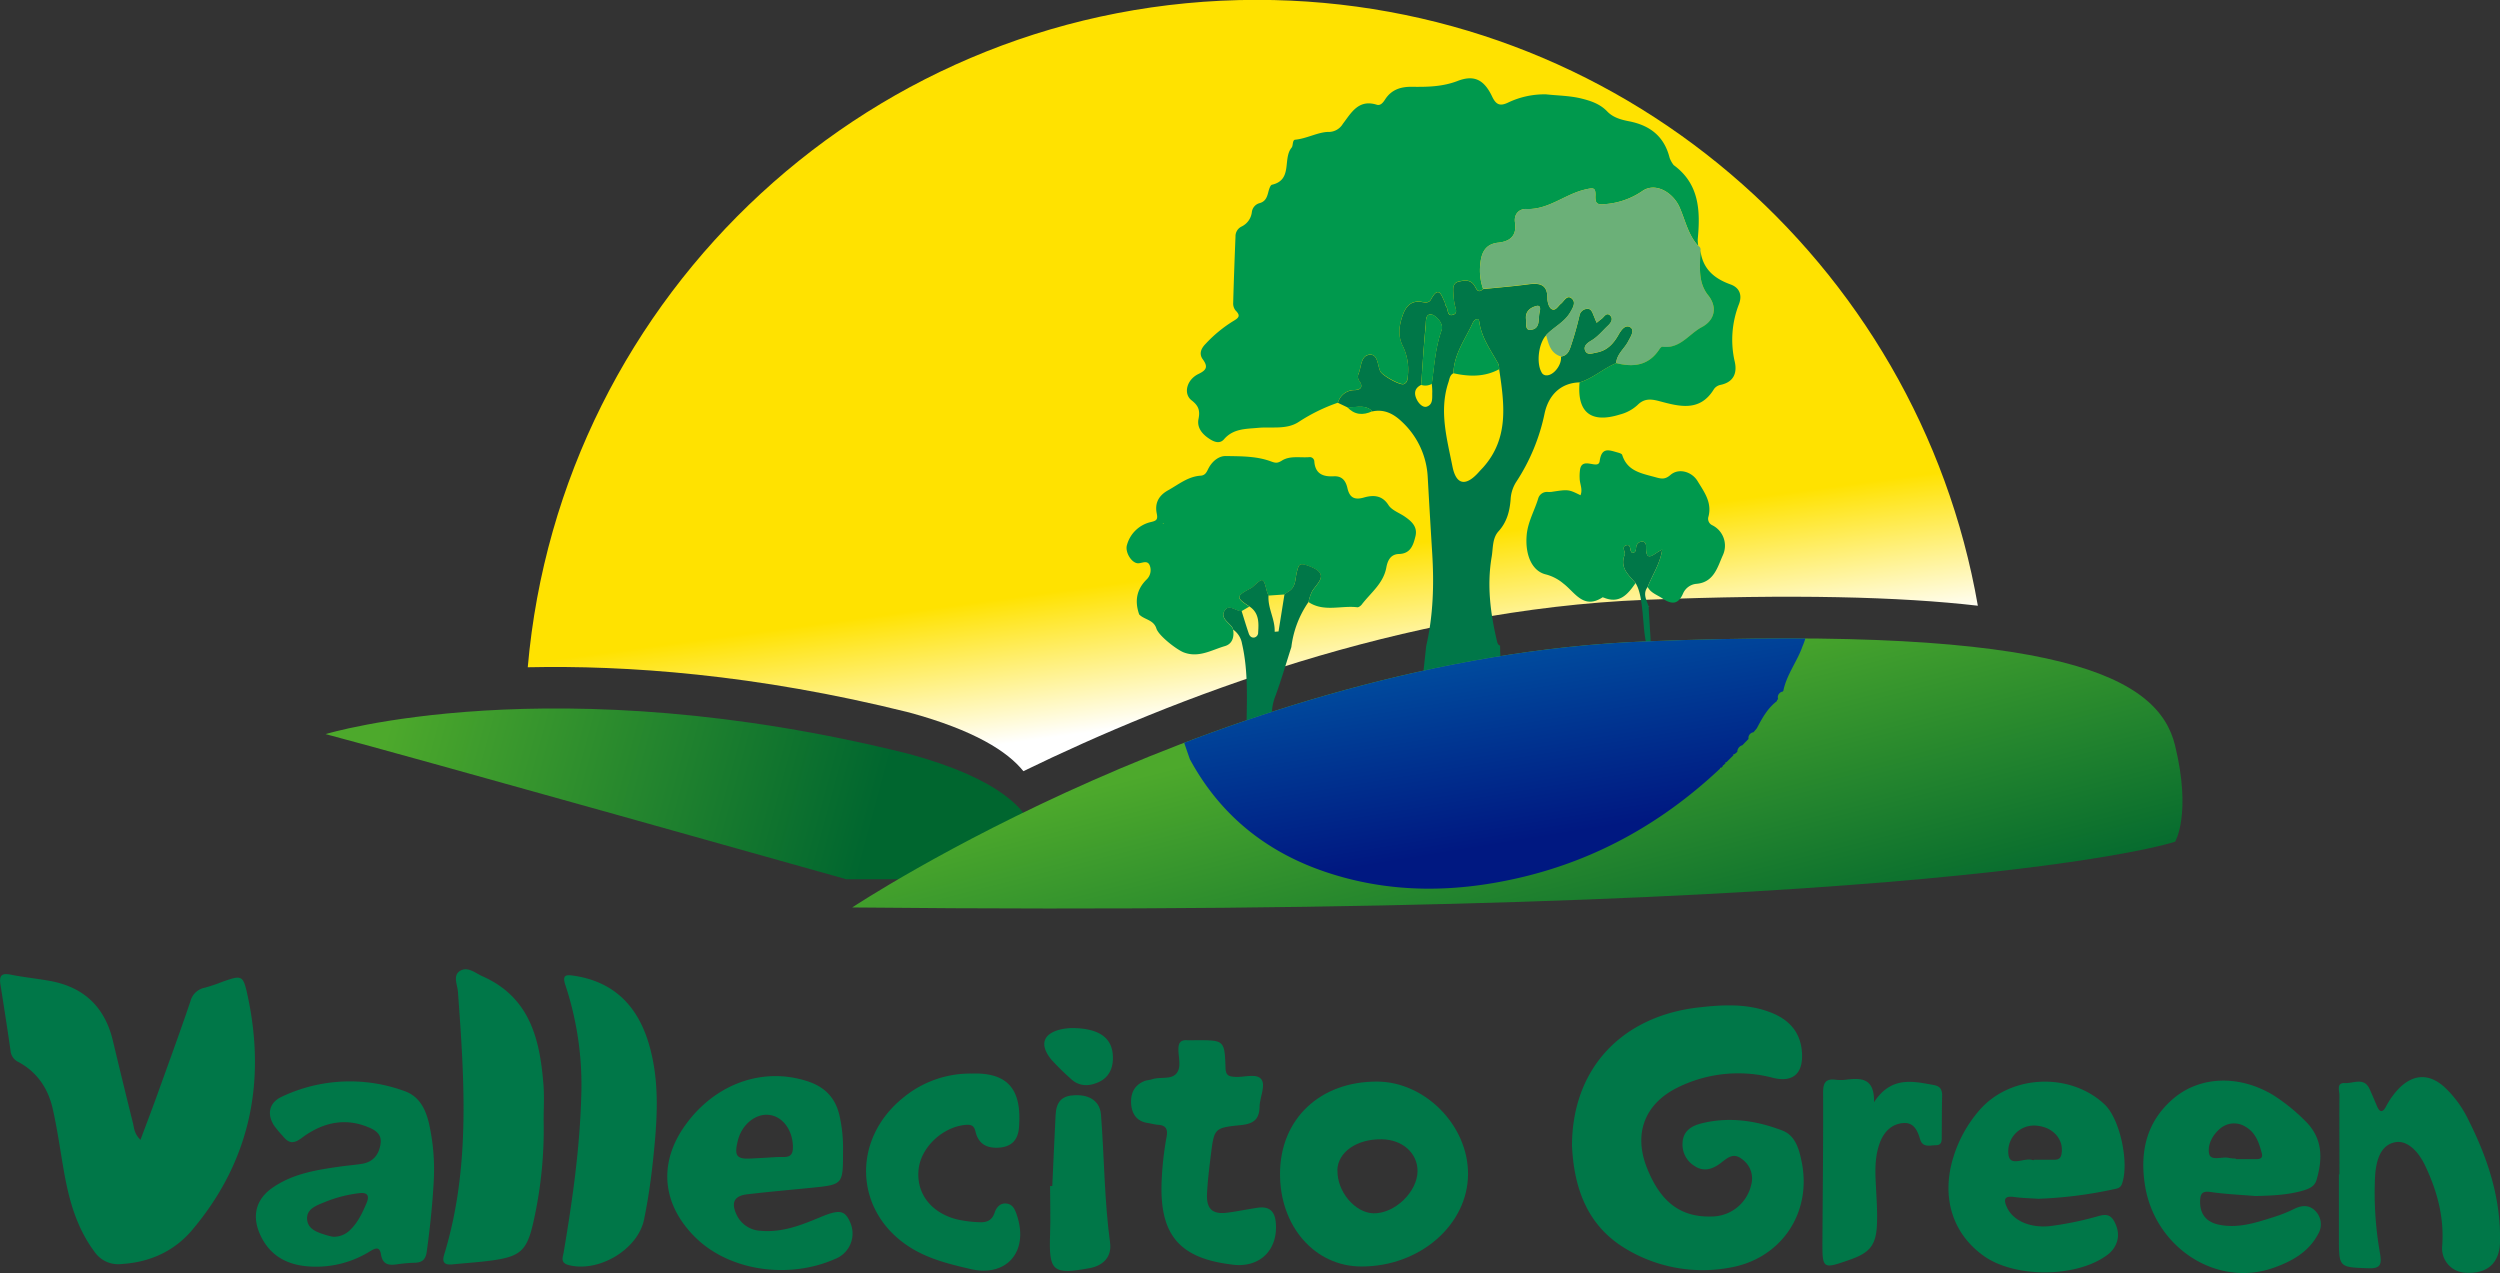 <svg id="Capa_1" data-name="Capa 1" xmlns="http://www.w3.org/2000/svg" xmlns:xlink="http://www.w3.org/1999/xlink" viewBox="0 0 755.14 384.51"><rect x="0" y="0" width="755.14" height="384.51" fill="#333333" stroke="none"/><defs><style>.cls-1{fill:none;}.cls-2{fill:url(#linear-gradient);}.cls-3{fill:#007748;}.cls-4{fill:#00994d;}.cls-5{fill:#6bb078;}.cls-6{fill:url(#linear-gradient-2);}.cls-7{fill:url(#linear-gradient-3);}.cls-8{clip-path:url(#clip-path);}.cls-9{fill:url(#linear-gradient-4);}</style><linearGradient id="linear-gradient" x1="390.85" y1="275.28" x2="396.69" y2="318.47" gradientUnits="userSpaceOnUse"><stop offset="0" stop-color="#ffe200"/><stop offset="1" stop-color="#fff"/></linearGradient><linearGradient id="linear-gradient-2" x1="279.89" y1="350.75" x2="135.7" y2="311.87" gradientUnits="userSpaceOnUse"><stop offset="0" stop-color="#00662f"/><stop offset="1" stop-color="#4da92c"/></linearGradient><linearGradient id="linear-gradient-3" x1="488" y1="414.65" x2="462.08" y2="312.58" xlink:href="#linear-gradient-2"/><clipPath id="clip-path" transform="translate(-15.36 -104.26)"><path class="cls-1" d="M272.78,378.36S386.35,302.92,512.37,298s155,10.77,160,31.5,0,29,0,29S604.39,381.68,272.78,378.36Z"/></clipPath><linearGradient id="linear-gradient-4" x1="456.85" y1="249.78" x2="474.67" y2="358.33" gradientUnits="userSpaceOnUse"><stop offset="0" stop-color="#007bb8"/><stop offset="1" stop-color="#001881"/></linearGradient></defs><title>logo vallecito ojo forma svg</title><path class="cls-2" d="M290,319.47c19.65,5.36,29.69,11.75,34.48,17.73,45-21.91,114.32-48.86,187.94-51.77,44.46-1.76,76.84-.93,100.36,1.79-18.07-103.93-108.7-183-217.79-183-115.53,0-210.35,88.62-220.22,201.59C204.28,305.17,243.49,307.86,290,319.47Z" transform="translate(-15.36 -104.26)"/><path class="cls-3" d="M57.79,448.56c1.72-4.61,3.3-8.72,4.79-12.85,3.47-9.64,7-19.27,10.3-29a5.56,5.56,0,0,1,4.36-4.11,52.36,52.36,0,0,0,5.34-1.8c5.69-2,6.2-2.08,7.48,3.77,5.77,26.32.93,50.38-16.65,71.21-5.39,6.39-12.73,9.75-21.28,10.28a8.67,8.67,0,0,1-8.29-3.79c-5.31-7.16-7.61-15.39-9.13-24-1.13-6.37-2-12.8-3.42-19.09-1.39-6.14-4.73-11.16-10.47-14.19a4.14,4.14,0,0,1-2.29-3.5q-1.43-9.81-3-19.6c-.42-2.53-.09-3.87,3-3.24,4,.8,8,1.19,12,1.92,10.23,1.88,16.52,7.93,18.93,18.06q3,12.58,6.13,25.16C55.89,445.25,56,446.79,57.79,448.56Z" transform="translate(-15.36 -104.26)"/><path class="cls-3" d="M490.19,450.31c.06-23.27,15-39.1,38.27-41.75,7.55-.86,15.1-1.25,22.32,1.75,5.43,2.25,8.68,6.25,8.9,12.34s-2.95,8.6-8.75,7.18a41.26,41.26,0,0,0-28.77,2.89c-10,4.9-13.45,13.91-9.33,24.31s10.23,14.94,19.48,14.68a12.29,12.29,0,0,0,12-9.51,7.15,7.15,0,0,0-2.81-7.85c-2.64-2.08-4.48-.23-6.42,1.24-2.43,1.84-5.08,2.71-7.83.89a7.58,7.58,0,0,1-3.65-7.21c.24-3.47,2.77-4.93,5.54-5.64,8.39-2.16,16.68-.91,24.58,2.11,4,1.51,5.12,5.78,5.88,9.64,3.07,15.46-6.41,29.24-21.93,31.81a44.92,44.92,0,0,1-32.24-6.36C494.06,473.55,490.72,461.81,490.19,450.31Z" transform="translate(-15.36 -104.26)"/><path class="cls-3" d="M631,466.36c-2.42-.17-4.86-.2-7.25-.54-3.11-.45-3.21.9-2.16,3.17,1.86,4,6.92,6.22,12.89,5.63a95.28,95.28,0,0,0,13.47-2.69c2.13-.52,4.44-1.67,6,1.21s1.63,5.66-.24,8.36a8.56,8.56,0,0,1-2,1.94c-9.17,6.74-27.59,6.87-37,.28-9.66-6.79-13.12-18-9.24-30.2a39.12,39.12,0,0,1,7.86-14c9.33-10.66,27.24-11.46,37.69-1.71,4.68,4.36,7.55,17.66,5.31,24-.48,1.34-1.44,1.45-2.47,1.66A128.18,128.18,0,0,1,631,466.36Zm-1.26-11.68v-.11h6c1.15,0,2-.2,2.29-1.63.83-4.2-2.2-8-7-8.6a7.79,7.79,0,0,0-9,8.68c.46,3.87,4.83.77,7.27,1.65A1.33,1.33,0,0,0,629.69,454.68Z" transform="translate(-15.36 -104.26)"/><path class="cls-3" d="M696.68,465.53c-4.57-.38-9.17-.57-13.69-1.23-2.59-.37-3,.7-3.08,2.79-.06,3.87,1.82,6.31,5.76,7.11,5.8,1.18,11.21-.65,16.6-2.36a41.55,41.55,0,0,0,6-2.39c2.3-1.17,4.54-1.32,6.36.49a5.71,5.71,0,0,1,.91,7.11c-2.9,5.5-8.11,8.3-13.57,10.2-17.21,6-35.86-6.29-38.74-25.16-1.49-9.81.4-18.58,8-25.46,8.12-7.4,20.33-7.92,30.88-1.52a55.9,55.9,0,0,1,9.42,7.6c5.41,5.18,5.5,11.37,3.54,18-.56,1.89-2.21,2.61-3.93,3.13C706.41,465.23,701.56,465.4,696.68,465.53Zm-6-11.32v.18c2,0,4,0,6,0,1.21,0,2.29-.17,1.88-1.74-.82-3.13-1.82-6.24-4.85-8a6.44,6.44,0,0,0-7.54.34c-2.45,1.91-4.06,5.05-3.54,7.71.48,2.44,4,.79,6,1.32A11,11,0,0,0,690.67,454.21Z" transform="translate(-15.36 -104.26)"/><path class="cls-3" d="M270,452c0,10,0,10.05-9.16,11-6.58.66-13.16,1.22-19.72,2-4,.45-5,2.49-3.29,6.13a8.4,8.4,0,0,0,7.34,4.9c6.43.58,12.21-1.7,17.94-4.1s7.46-2.18,9.05,1.56a8.23,8.23,0,0,1-4.45,11c-14.25,6.33-32.13,3.59-42.31-6.47s-11.31-22.7-2.76-34.29c9.1-12.34,23.39-17.22,36.68-12.85,5.3,1.74,8.4,5.06,9.62,10.38A44.19,44.19,0,0,1,270,452Zm-24,2v0c2-.1,4-.31,6-.26,2.38.05,2.92-1.1,2.86-3.25-.11-4.9-3.06-8.95-7.11-9.46s-8.27,2.78-9.5,7.68-.35,5.79,4.48,5.46Z" transform="translate(-15.36 -104.26)"/><path class="cls-3" d="M402,458.65c.09-16.42,12.08-27.75,29.33-27.69,14.49.05,27.51,13.28,27.46,27.92-.05,15.36-14.61,28-32.26,27.93C412.48,486.78,401.87,474.61,402,458.65Zm17.35-.9c-.17,6.38,5.27,12.86,10.88,13,6.41.12,13.26-6.45,13.31-12.75,0-5.44-4.54-9.52-10.79-9.61C425.18,448.25,419.45,452.26,419.31,457.75Z" transform="translate(-15.36 -104.26)"/><path class="cls-3" d="M146.35,461.42c-.39,7-1.14,14-2.09,20.92-.33,2.37-1.37,3.27-3.59,3.34a45.91,45.91,0,0,0-5.24.45c-2.53.39-4.47.24-5-3-.43-2.77-2.11-1.61-3.55-.76a30.78,30.78,0,0,1-19,4.36c-6.52-.63-11.45-3.7-14.11-9.93-2.34-5.48-1-10.45,4-13.84,6.2-4.27,13.43-5.36,20.65-6.38,2.14-.3,4.3-.44,6.42-.81,3.42-.59,5.09-3,5.49-6.15s-2.12-4.27-4.32-5.12c-7.09-2.73-13.74-.85-19.42,3.42-2.8,2.1-4.09,1.57-5.86-.57a34.18,34.18,0,0,1-2.58-3.1c-2.26-3.52-1.48-7,2.37-8.74a48,48,0,0,1,37-1.69c4.6,1.62,6.42,5.54,7.44,9.88A63.68,63.68,0,0,1,146.35,461.42Zm-30.41,16.41a6.94,6.94,0,0,0,5.13-2c2.38-2.27,3.73-5.17,5-8.16,1-2.36.23-3.29-2.23-3a39.79,39.79,0,0,0-10.47,2.72c-2.46,1-5.55,2.06-5.24,5.28.29,3,3.3,3.92,5.91,4.7A18.79,18.79,0,0,0,115.94,477.83Z" transform="translate(-15.36 -104.26)"/><path class="cls-3" d="M179.57,442.63a127.51,127.51,0,0,1-3.21,31.27c-1.85,7.94-3.83,9.83-11.81,11-4.12.61-8.3.84-12.46,1.27-2.26.23-3.35-.41-2.57-2.93,8-26.13,6.1-52.78,4.16-79.44-.16-2.11-1.63-4.95.69-6.31s4.54.69,6.74,1.67c14.4,6.38,17.36,19.16,18.42,32.95C179.79,435.6,179.57,439.12,179.57,442.63Z" transform="translate(-15.36 -104.26)"/><path class="cls-3" d="M190.93,435.41a95.84,95.84,0,0,0-4.76-33.5c-1.12-3.28.19-3.3,2.8-2.89,12.08,1.9,19.07,9.32,22.4,20.61,3.44,11.66,2.47,23.53,1.21,35.36-.63,5.9-1.48,11.79-2.67,17.59-1.87,9.12-13.62,16.05-22.64,13.84-2.79-.69-1.92-2.29-1.63-4C188.27,466.85,190.49,451.23,190.93,435.41Z" transform="translate(-15.36 -104.26)"/><path class="cls-3" d="M722,459c0-8-.05-15.93,0-23.89,0-1.36-1-3.85,1.64-3.7s5.82-1.9,7.49,1.85c.78,1.72,1.51,3.46,2.25,5.2.83,1.94,1.72,1.81,2.66.09a23.81,23.81,0,0,1,4-5.59c4.35-4.29,9-4.49,13.61-.41A33.27,33.27,0,0,1,761,442.62c5.83,11.58,9.8,23.65,9.5,36.8-.14,6.36-3.8,9.59-10.15,9.28a7.36,7.36,0,0,1-7.32-8c.67-8.61-1.47-16.59-5.09-24.25-2.45-5.21-6-7.86-9.22-7.15-3.54.77-5.49,3.93-5.94,10a103.55,103.55,0,0,0,1.52,23.78c.48,3,.15,4.39-3.46,4.27-9-.32-9-.16-9-9.36,0-6.34,0-12.69,0-19Z" transform="translate(-15.36 -104.26)"/><path class="cls-3" d="M366.2,462.38a95.06,95.06,0,0,1,1.56-14.86c.36-2.2-.22-3.34-2.53-3.5-1.07-.07-2.12-.39-3.18-.55-3.18-.46-4.7-2.55-5-5.49-.29-3.21.76-5.88,4-7.18.74-.29,1.59-.3,2.35-.55,2.43-.8,5.67.18,7.29-1.72s.57-4.9.62-7.41c0-1.84.67-2.8,2.62-2.66.94.06,1.89,0,2.83,0,8.4,0,8.5,0,8.78,8.41.07,2.3,1.06,2.56,2.93,2.67,2.77.17,6.66-1.23,8,.9,1.16,1.85-.59,5.37-.65,8.17-.08,3.91-2,5.13-5.7,5.5-8,.8-8,1-9,8.9-.49,4-1,8-1.18,12.06-.15,4.51,1.8,6.08,6.29,5.47,2.94-.4,5.85-1,8.77-1.44,3.53-.59,5.37.8,5.71,4.32.79,8.29-4.7,13.79-12.84,12.86l-1.2-.16C371.8,484.14,365.92,477.34,366.2,462.38Z" transform="translate(-15.36 -104.26)"/><path class="cls-3" d="M308.84,428.54c12.35-.45,15.07,6.35,14.31,16.3-.28,3.58-2.09,5.72-5.8,6.05-4,.34-6.47-1.15-7.35-4.87-.41-1.73-1.22-2.1-2.83-2-6.93.53-13.57,6.67-14.33,13.35-.81,7.14,3.52,13,11.18,15.11a34.48,34.48,0,0,0,6.79.94c2.44.18,4.17-.38,5-2.91.54-1.63,1.71-2.93,3.58-2.71s2.53,1.76,3.08,3.37c3.83,11.27-3.2,18.9-13.88,16.43-6.23-1.45-12.36-2.94-17.84-6.27-17.34-10.53-18.49-32.75-2.48-45.58A31.74,31.74,0,0,1,308.84,428.54Z" transform="translate(-15.36 -104.26)"/><path class="cls-3" d="M581.42,437.19c5.17-7.9,11.64-6.37,18.09-5.18,2.08.38,2.53,1.56,2.48,3.43-.1,3.91-.07,7.82-.12,11.74,0,1.33.22,3-1.75,3-1.74,0-4,.84-4.77-1.77s-1.88-5.13-5-4.93c-3.55.23-5.88,2.59-7.12,5.82-1.58,4.12-1.49,8.45-1.26,12.79.19,3.9.49,7.82.35,11.72-.23,6.52-2.09,8.82-8.19,10.95-8.33,2.92-8.34,2.92-8.29-6,.08-14.84.27-29.69.2-44.53,0-3.06.89-4.22,3.89-3.82a12.1,12.1,0,0,0,2.82,0C577.22,429.88,581.6,429.58,581.42,437.19Z" transform="translate(-15.36 -104.26)"/><path class="cls-3" d="M333.21,462.5c.33-7.15.63-14.29,1-21.43.22-4.17,2-5.93,6-6,4.47-.14,7.42,2,7.71,5.88,1,12.9,1,25.86,2.75,38.72.55,4.13-2,6.86-6.13,7.63-11.24,2.07-12.39,1-12-10.21.18-4.84,0-9.7,0-14.56Z" transform="translate(-15.36 -104.26)"/><path class="cls-3" d="M338.92,414.79c8.66,0,12.64,3.09,12.6,9.06,0,3.22-1.28,5.87-4.23,7.23s-6,1.46-8.61-1.08a78.37,78.37,0,0,1-5.73-5.65c-3.86-4.7-2.45-8.21,3.59-9.31A21.34,21.34,0,0,1,338.92,414.79Z" transform="translate(-15.36 -104.26)"/><path class="cls-4" d="M520.9,154.13c7.82,5.72,8.08,13.89,7.27,22.41a11.11,11.11,0,0,0,.17,2c-3.08-3.32-3.93-7.8-5.68-11.74-1.95-4.38-7.29-7.63-11.26-4.81a22.86,22.86,0,0,1-11.13,3.93c-2.68.34-3.07-.37-3-2.55.09-2.55-.64-2.42-3.12-1.85-6.13,1.41-11.06,6.16-17.77,5.88-2.14-.09-3.79,1.52-3.41,4.08.59,4-1.47,5.72-5.08,6.09-3.9.41-5.09,3.07-5.39,6.41a16.65,16.65,0,0,0,.84,7.56c-1.6,1.48-2-.11-2.63-1.05-1.2-1.9-3-1.59-4.7-1.21-1.94.45-1.71,2.16-1.64,3.63a22.57,22.57,0,0,0,.36,3.19c.23,1.15,1.09,2.7-.39,3.18-2,.67-1.45-1.73-2.23-2.61-.24-.28-.18-.79-.36-1.15-1-2.09-1.79-5.23-4.15-.85-.67,1.23-1.92.9-2.91.75-3-.49-4.63,1.37-5.5,3.67-1.19,3.16-1.76,6.51-.05,9.78a16.35,16.35,0,0,1,1.46,9c-.07,1-.23,1.94-1.22,2.37s-6.51-2.59-7.11-3.87c-.86-1.84-.69-5.17-3.17-5-2.77.22-2.49,3.71-3.42,5.84a2.19,2.19,0,0,0,.39,2.24c1.15,1.79.1,2.56-1.52,2.61a5.15,5.15,0,0,0-5.05,3.83,53.43,53.43,0,0,0-11.9,5.84c-3.63,2.36-8.11,1.39-12.2,1.76-3.81.35-7.52.21-10.33,3.46-1.16,1.34-2.7.91-4.06.08-2.33-1.43-4.19-3.44-3.63-6.23.52-2.58,0-4-2.11-5.63-2.55-2-1.45-6.24,2.08-7.94,2.5-1.2,2.94-2.2,1.32-4.44-1.23-1.69-.5-3.29.87-4.69a40.13,40.13,0,0,1,8.39-6.89c1.72-1,2.17-1.64.65-3.16a3.32,3.32,0,0,1-.73-2.24c.18-6.7.43-13.41.7-20.12a3.25,3.25,0,0,1,1.83-3,5.53,5.53,0,0,0,3.11-4.37,3.19,3.19,0,0,1,2.22-2.67c1.75-.43,2.29-1.61,2.69-3.13.23-.89.61-2.33,1.17-2.46,6.35-1.46,3.16-7.89,5.93-11.2.51-.6.18-2.32,1.08-2.4,3.45-.34,6.71-2.21,9.82-2.35a5,5,0,0,0,4.57-2.43c2.56-3.36,4.72-7.53,10.27-5.78,1.14.36,1.95-.74,2.54-1.66,1.9-2.93,4.74-3.8,8-3.76,4.69.06,9.26,0,13.85-1.76,5-1.93,8-.39,10.42,4.67,1.24,2.64,2.5,3,4.95,1.8a25.49,25.49,0,0,1,11.35-2.43c3.59.39,7.19.39,10.76,1.28,2.94.73,5.61,1.67,7.74,3.9,1.76,1.84,4.2,2.49,6.5,2.94,6.43,1.24,10.71,4.58,12.33,11.07A8.43,8.43,0,0,0,520.9,154.13Z" transform="translate(-15.36 -104.26)"/><path class="cls-4" d="M359.46,289.86c-1.38-3.94-.86-7.46,2.19-10.51a3.91,3.91,0,0,0,1.06-4.12c-.63-1.81-2-1-3.36-.83-2.07.22-4.29-3.37-3.57-5.56a9.73,9.73,0,0,1,7.24-6.9c1.75-.4,2.1-.8,1.74-2.59-.63-3.07.54-5.39,3.44-7,3.17-1.76,6-4.16,9.84-4.41,1.57-.11,1.89-1.39,2.45-2.39,1.14-2.07,3.08-3.58,5.13-3.54,4.56.08,9.25,0,13.58,1.6,1.46.54,2,.62,3.38-.23,2.51-1.58,5.62-.77,8.46-1.05a1.37,1.37,0,0,1,1.32,1.33c.28,3.71,2.59,4.64,5.84,4.47,2.46-.14,3.63,1.26,4.15,3.54.6,2.63,1.87,3.77,4.95,2.88,2.64-.76,5.47-.87,7.46,2.28,1,1.56,3.24,2.32,4.9,3.46,2.08,1.43,3.94,3.09,3.25,5.94-.65,2.64-1.45,5.28-5,5.37-2.57.07-3.43,2.07-3.8,4.08-.89,4.84-4.72,7.63-7.43,11.19-.31.4-.93.87-1.34.82-4.9-.6-10.1,1.52-14.73-1.57a12.76,12.76,0,0,1,1.17-3.4c2-2.87,5.07-5.17-1.07-7.46-3-1.1-3-.48-3.59,1.64s-.22,4.7-2.58,6.08l-1.27.85.06,0-4.81.33a9.63,9.63,0,0,1-.46-1.11c-1.11-4.4-1.1-4.4-4.35-1.45a2.88,2.88,0,0,1-.66.43c-4.39,2.36-4.42,2.75-.32,5.46-.79.45-1.57.91-2.35,1.37-1.75.13-3.8-2.28-5.13-.1s1.15,3.46,2.28,5a2.67,2.67,0,0,1,.3.74c.38,2.25-.29,4.29-2.49,4.92-4,1.16-7.85,3.62-12.4,1.91-2.06-.77-7.58-5-8.29-7.23C363.82,291.43,361,291.46,359.46,289.86Zm7.37-27.43,0-.17-.3.05Z" transform="translate(-15.36 -104.26)"/><path class="cls-3" d="M387.84,294.44a2.67,2.67,0,0,0-.3-.74c-1.13-1.53-3.61-2.82-2.28-5s3.38.23,5.13.1c.71,2.27,1.39,4.55,2.16,6.8.26.77.82,1.43,1.79,1.2a1.5,1.5,0,0,0,1.05-1.53c.21-3,.27-5.92-2.65-7.84-4.1-2.71-4.07-3.1.32-5.46a2.88,2.88,0,0,0,.66-.43c3.25-2.95,3.24-2.95,4.35,1.45a8.81,8.81,0,0,0,.46,1.1c-.3,3.88,2,7.15,1.85,11l1.17-.1q.9-5.6,1.79-11.21l-.06,0,1.27-.85c2.36-1.38,2-4,2.58-6.08s.63-2.74,3.59-1.64c6.14,2.29,3.09,4.59,1.07,7.46a12.76,12.76,0,0,0-1.17,3.4,30.21,30.21,0,0,0-5.2,13.64c-1.57,4.88-3,9.82-4.76,14.63a16,16,0,0,0-.93,8.58,16.46,16.46,0,0,1-7.87,2.36c.07-8.89.68-17.79-1.34-26.6A6.47,6.47,0,0,0,387.84,294.44Z" transform="translate(-15.36 -104.26)"/><path class="cls-3" d="M419.5,225.94a5.15,5.15,0,0,1,5.05-3.83c1.62-.05,2.67-.82,1.52-2.61a2.19,2.19,0,0,1-.39-2.24c.93-2.13.65-5.62,3.42-5.84,2.48-.2,2.31,3.13,3.17,5,.6,1.28,6,4.35,7.11,3.87s1.15-1.39,1.22-2.37a16.35,16.35,0,0,0-1.46-9c-1.71-3.27-1.14-6.62.05-9.78.87-2.3,2.47-4.16,5.5-3.67,1,.15,2.24.48,2.91-.75,2.36-4.38,3.15-1.24,4.15.85.18.36.12.87.36,1.15.78.88.18,3.28,2.23,2.61,1.48-.48.62-2,.39-3.18a22.57,22.57,0,0,1-.36-3.19c-.07-1.47-.3-3.18,1.64-3.63,1.69-.38,3.5-.69,4.7,1.21.6.94,1,2.53,2.63,1.05,4.52-.46,9.05-.82,13.55-1.42,3.4-.45,5.9-.15,5.87,4.2,0,1.11.43,2.73,1.22,3.23,1.24.78,2-.9,2.88-1.59s1.8-2.75,3.2-1.61.44,2.8-.44,4.28c-1.78,3-5,4.41-7.25,6.85s-3,8.25-1.41,11.11a1.6,1.6,0,0,0,1.49,1c2.17.09,4.73-3.19,4.4-5.67,2.17-.28,2.65-2.12,3.18-3.73.93-2.79,1.72-5.64,2.39-8.5a2.5,2.5,0,0,1,2.06-2.15c1.41-.28,1.79.86,2.2,1.87.29.7.57,1.4.95,2.31.62-.49,1-.84,1.44-1.14.8-.56,1.47-2.13,2.58-1.12s.37,2.23-.61,3.14c-1.65,1.56-3.06,3.36-5.09,4.54-1.12.66-2.52,1.69-1.68,3.2.68,1.21,2.18.57,3.33.36,3.15-.57,5.06-2.58,6.6-5.29.71-1.28,2.06-3.37,3.65-2.3,1.4.94-.07,3-.7,4.25-1.14,2.2-3.42,3.79-3.62,6.55-3.85,1.62-7,4.57-11,5.8-5.32.1-9.27,3.38-10.59,9.25a59.56,59.56,0,0,1-8.59,20.8,10.84,10.84,0,0,0-1.7,5.33c-.28,3.52-1.12,6.82-3.65,9.6-1.91,2.11-1.62,5.05-2.07,7.69-1.46,8.55-.41,16.94,1.55,25.27.15.64.26,1.34,1,1.59a29.17,29.17,0,0,0,1.06,8.31c-8.19,1.67-16.42,3.17-24.73,4.09q.68-6.14,1.34-12.28c2.15-9.33,2.4-18.78,1.8-28.28q-.7-11.3-1.33-22.6a24.51,24.51,0,0,0-7.93-17c-2.43-2.29-5.27-3.77-8.8-3-2.23-2.31-5.08-1-7.64-1.28Zm25.12-5.42c-2.25,1.12-2.15,2.93-1.15,4.73.56,1,1.75,2.22,2.88,1.83,2-.7,1.55-2.81,1.64-4.47a19.51,19.51,0,0,0-.16-2.41c.76-5.42,1.07-10.9,2.94-16.15.78-2.19-1.85-4.48-2.81-4.73-2.22-.57-1.82,2.18-2,3.53C445.39,208.72,445.06,214.63,444.62,220.52Zm23.57-4.74a4.74,4.74,0,0,0-.24-1.59c-2.24-4.09-5.09-7.84-5.76-12.71-.23-1.6-1.57-.56-1.94.24-2.29,5-5.72,9.49-5.87,15.28-1.12.57-1.18,1.75-1.51,2.73-2.88,8.61-.43,17.12,1.21,25.42,1.14,5.74,4.11,6,7.9,1.78.44-.5.92-1,1.37-1.48C471.26,236.59,469.74,226.19,468.19,215.78Zm12.21-17.19c.26-1,.37-2.25-1-1.9-1.79.47-3.37,1.6-3.12,3.95.14,1.25-.34,3.38,1.29,3.26C480.78,203.68,479.92,200.64,480.4,198.59Z" transform="translate(-15.36 -104.26)"/><path class="cls-4" d="M422.25,227.19c2.56.32,5.41-1,7.64,1.28C427,229.81,424.46,229.59,422.25,227.19Z" transform="translate(-15.36 -104.26)"/><path class="cls-5" d="M503.53,213.93c.2-2.76,2.48-4.35,3.62-6.55.63-1.22,2.1-3.31.7-4.25-1.59-1.07-2.94,1-3.65,2.3-1.54,2.71-3.45,4.72-6.6,5.29-1.15.21-2.65.85-3.33-.36-.84-1.51.56-2.54,1.68-3.2,2-1.18,3.44-3,5.09-4.54,1-.91,1.66-2.17.61-3.14s-1.78.56-2.58,1.12c-.42.3-.82.65-1.44,1.14-.38-.91-.66-1.61-.95-2.31-.41-1-.79-2.15-2.2-1.87a2.5,2.5,0,0,0-2.06,2.15c-.67,2.86-1.46,5.71-2.39,8.5-.53,1.61-1,3.45-3.18,3.73-3.21-1-3.72-3.81-4.48-6.48,2.26-2.44,5.47-3.83,7.25-6.85.88-1.48,1.9-3.08.44-4.28s-2.2.87-3.2,1.61-1.64,2.37-2.88,1.59c-.79-.5-1.23-2.12-1.22-3.23,0-4.35-2.47-4.65-5.87-4.2-4.5.6-9,1-13.55,1.42a16.65,16.65,0,0,1-.84-7.56c.3-3.34,1.49-6,5.39-6.41,3.61-.37,5.67-2.11,5.08-6.09-.38-2.56,1.27-4.17,3.41-4.08,6.71.28,11.64-4.47,17.77-5.88,2.48-.57,3.21-.7,3.12,1.85-.07,2.18.32,2.89,3,2.55A22.86,22.86,0,0,0,511.4,162c4-2.82,9.31.43,11.26,4.81,1.75,3.94,2.6,8.42,5.68,11.74a1.16,1.16,0,0,1,.65,1.37c-.09,4.69-.87,9.57,2.36,13.59,2.8,3.5,2,7.5-1.92,9.57s-6.59,6.65-11.94,5.94c-.27,0-.69.44-.9.76C513.36,214.7,508.75,215.26,503.53,213.93Z" transform="translate(-15.36 -104.26)"/><path class="cls-4" d="M509.39,280.38c-2.32,3.37-4.81,6.37-9.58,4.4-.12,0-.31-.14-.39-.09-5.78,3.79-8.36-1.56-11.86-4.19a13.39,13.39,0,0,0-5.25-2.73c-4.26-1-6.32-6-5.81-11.86.34-4,2.36-7.36,3.48-11.06a2.74,2.74,0,0,1,2.71-2,9.77,9.77,0,0,0,1.21,0c5.2-.79,5.2-.8,8.86,1,.73-1.77-.21-3.4-.25-5a14.63,14.63,0,0,1,.12-2.81c.7-4,5.54.3,5.92-2.5.59-4.35,2.89-3.3,5.4-2.61.51.14,1.28.37,1.4.73,1.46,4.62,5.21,5.46,9.33,6.55,2.15.57,3.36,1.15,5.23-.47,2.53-2.21,6.45-1,8.17,1.77,2.09,3.43,4.54,6.62,3.26,11.05a2.16,2.16,0,0,0,1.24,2.36,6.88,6.88,0,0,1,3.2,9c-1.57,3.41-2.61,8.21-7.93,8.68a4.88,4.88,0,0,0-4.1,2.9c-1.5,3.5-3.54,3.36-6.34,1.46-1.54-1.05-3.43-1.59-4.36-3.4,1.41-3.59,3.72-6.88,4.38-11.26-2.37.95-5,4.54-4.87-1,0-.73-.27-1.36-1.06-1.45a1.8,1.8,0,0,0-1.66.9c-.6.78.15,2.31-1.39,2.52-1-.52-.28-2.63-1.7-2.34-1.85.38-.3,2.06-.64,2.92C504.55,275.82,507.33,277.93,509.39,280.38Z" transform="translate(-15.36 -104.26)"/><path class="cls-4" d="M503.53,213.93c5.22,1.33,9.83.77,13.06-4.18.21-.32.63-.79.9-.76,5.35.71,8-3.85,11.94-5.94s4.72-6.07,1.92-9.57c-3.23-4-2.45-8.9-2.36-13.59.65,5.54,4.12,8.51,9.11,10.29,2.76,1,3.53,3.28,2.54,5.91a29.46,29.46,0,0,0-1.29,17.42c.77,3.37-.28,6.16-4.27,7a3.22,3.22,0,0,0-2,1.26c-4.23,7-10.47,5.27-16.5,3.66-2.58-.69-4.61-.85-6.62,1.19a12.38,12.38,0,0,1-5.28,2.84c-8.75,2.75-13-.62-12.2-9.68C496.54,218.5,499.68,215.55,503.53,213.93Z" transform="translate(-15.36 -104.26)"/><path class="cls-3" d="M509.39,280.38c-2.06-2.45-4.84-4.56-3.28-8.53.34-.86-1.21-2.54.64-2.92,1.42-.29.67,1.82,1.7,2.34,1.54-.21.79-1.74,1.39-2.52a1.8,1.8,0,0,1,1.66-.9c.79.09,1.08.72,1.06,1.45-.12,5.5,2.5,1.91,4.87,1-.66,4.38-3,7.67-4.38,11.26-1.55,2-.37,3.94.3,5.86v.1c.06,2,.58,9.2.63,11.2l-1.26.14C511.39,294.49,512,284.44,509.39,280.38Z" transform="translate(-15.36 -104.26)"/><path class="cls-5" d="M513.35,287.48v-.1l.26.09Z" transform="translate(-15.36 -104.26)"/><path class="cls-4" d="M468.19,215.78c-4.42,2.4-9.08,2.27-13.81,1.22.15-5.79,3.58-10.32,5.87-15.28.37-.8,1.71-1.84,1.94-.24.67,4.87,3.52,8.62,5.76,12.71A4.74,4.74,0,0,1,468.19,215.78Z" transform="translate(-15.36 -104.26)"/><path class="cls-4" d="M444.62,220.52c.44-5.89.77-11.8,1.38-17.67.14-1.35-.26-4.1,2-3.53,1,.25,3.59,2.54,2.81,4.73-1.87,5.25-2.18,10.73-2.94,16.15A4,4,0,0,1,444.62,220.52Z" transform="translate(-15.36 -104.26)"/><path class="cls-5" d="M480.4,198.59c-.48,2,.38,5.09-2.79,5.31-1.63.12-1.15-2-1.29-3.26-.25-2.35,1.33-3.48,3.12-3.95C480.77,196.34,480.66,197.64,480.4,198.59Z" transform="translate(-15.36 -104.26)"/><path class="cls-6" d="M113.7,326s68.71-20.91,176.25,6c54.77,14.94,34.85,37.84,34.85,37.84H271S136.61,332,113.7,326Z" transform="translate(-15.36 -104.26)"/><path class="cls-7" d="M272.78,378.36S386.35,302.92,512.37,298s155,10.77,160,31.5,0,29,0,29S604.39,381.68,272.78,378.36Z" transform="translate(-15.36 -104.26)"/><g class="cls-8"><path class="cls-9" d="M534.9,336.44c-16.94,15.93-36.49,27.1-59.17,32.62-20.19,4.9-40.3,5.25-60.12-1.47-17.89-6.06-31.75-17.21-40.84-34-1-2.83-1.95-5.67-2.93-8.51,6.32-3.5,13.58-4.6,20-7.79a16.58,16.58,0,0,0,7.87-2.37l24.46-6.28c6.85-1.76,13.93-2.56,20.62-5,8.31-.93,16.54-2.43,24.73-4.1,8.53-1,17-2.08,25.58-3.09,5.7-.67,11.42-1.29,17.13-1.94l3-.08c13.9-.75,27.81-1.27,41.74-1.05,1.46,0,2.93.16,4.39.24a19.21,19.21,0,0,1-1.51,5.78c-1.62,4.66-4.84,8.62-5.83,13.55l-.17.2a1.76,1.76,0,0,0-1.41,2.27,1.05,1.05,0,0,0-.39.65c-2.82,2.14-4.44,5.17-6.05,8.21l-1,1.17a1.73,1.73,0,0,0-1.49,2l-1.86,1.92a2.08,2.08,0,0,0-1.53,2l-.85.69-.33,0v.34l-2.1,2.09h-.33l.06.33a1.66,1.66,0,0,0-.54.58l-.3-.06.07.3-.6.58-.31-.09Z" transform="translate(-15.36 -104.26)"/></g></svg>